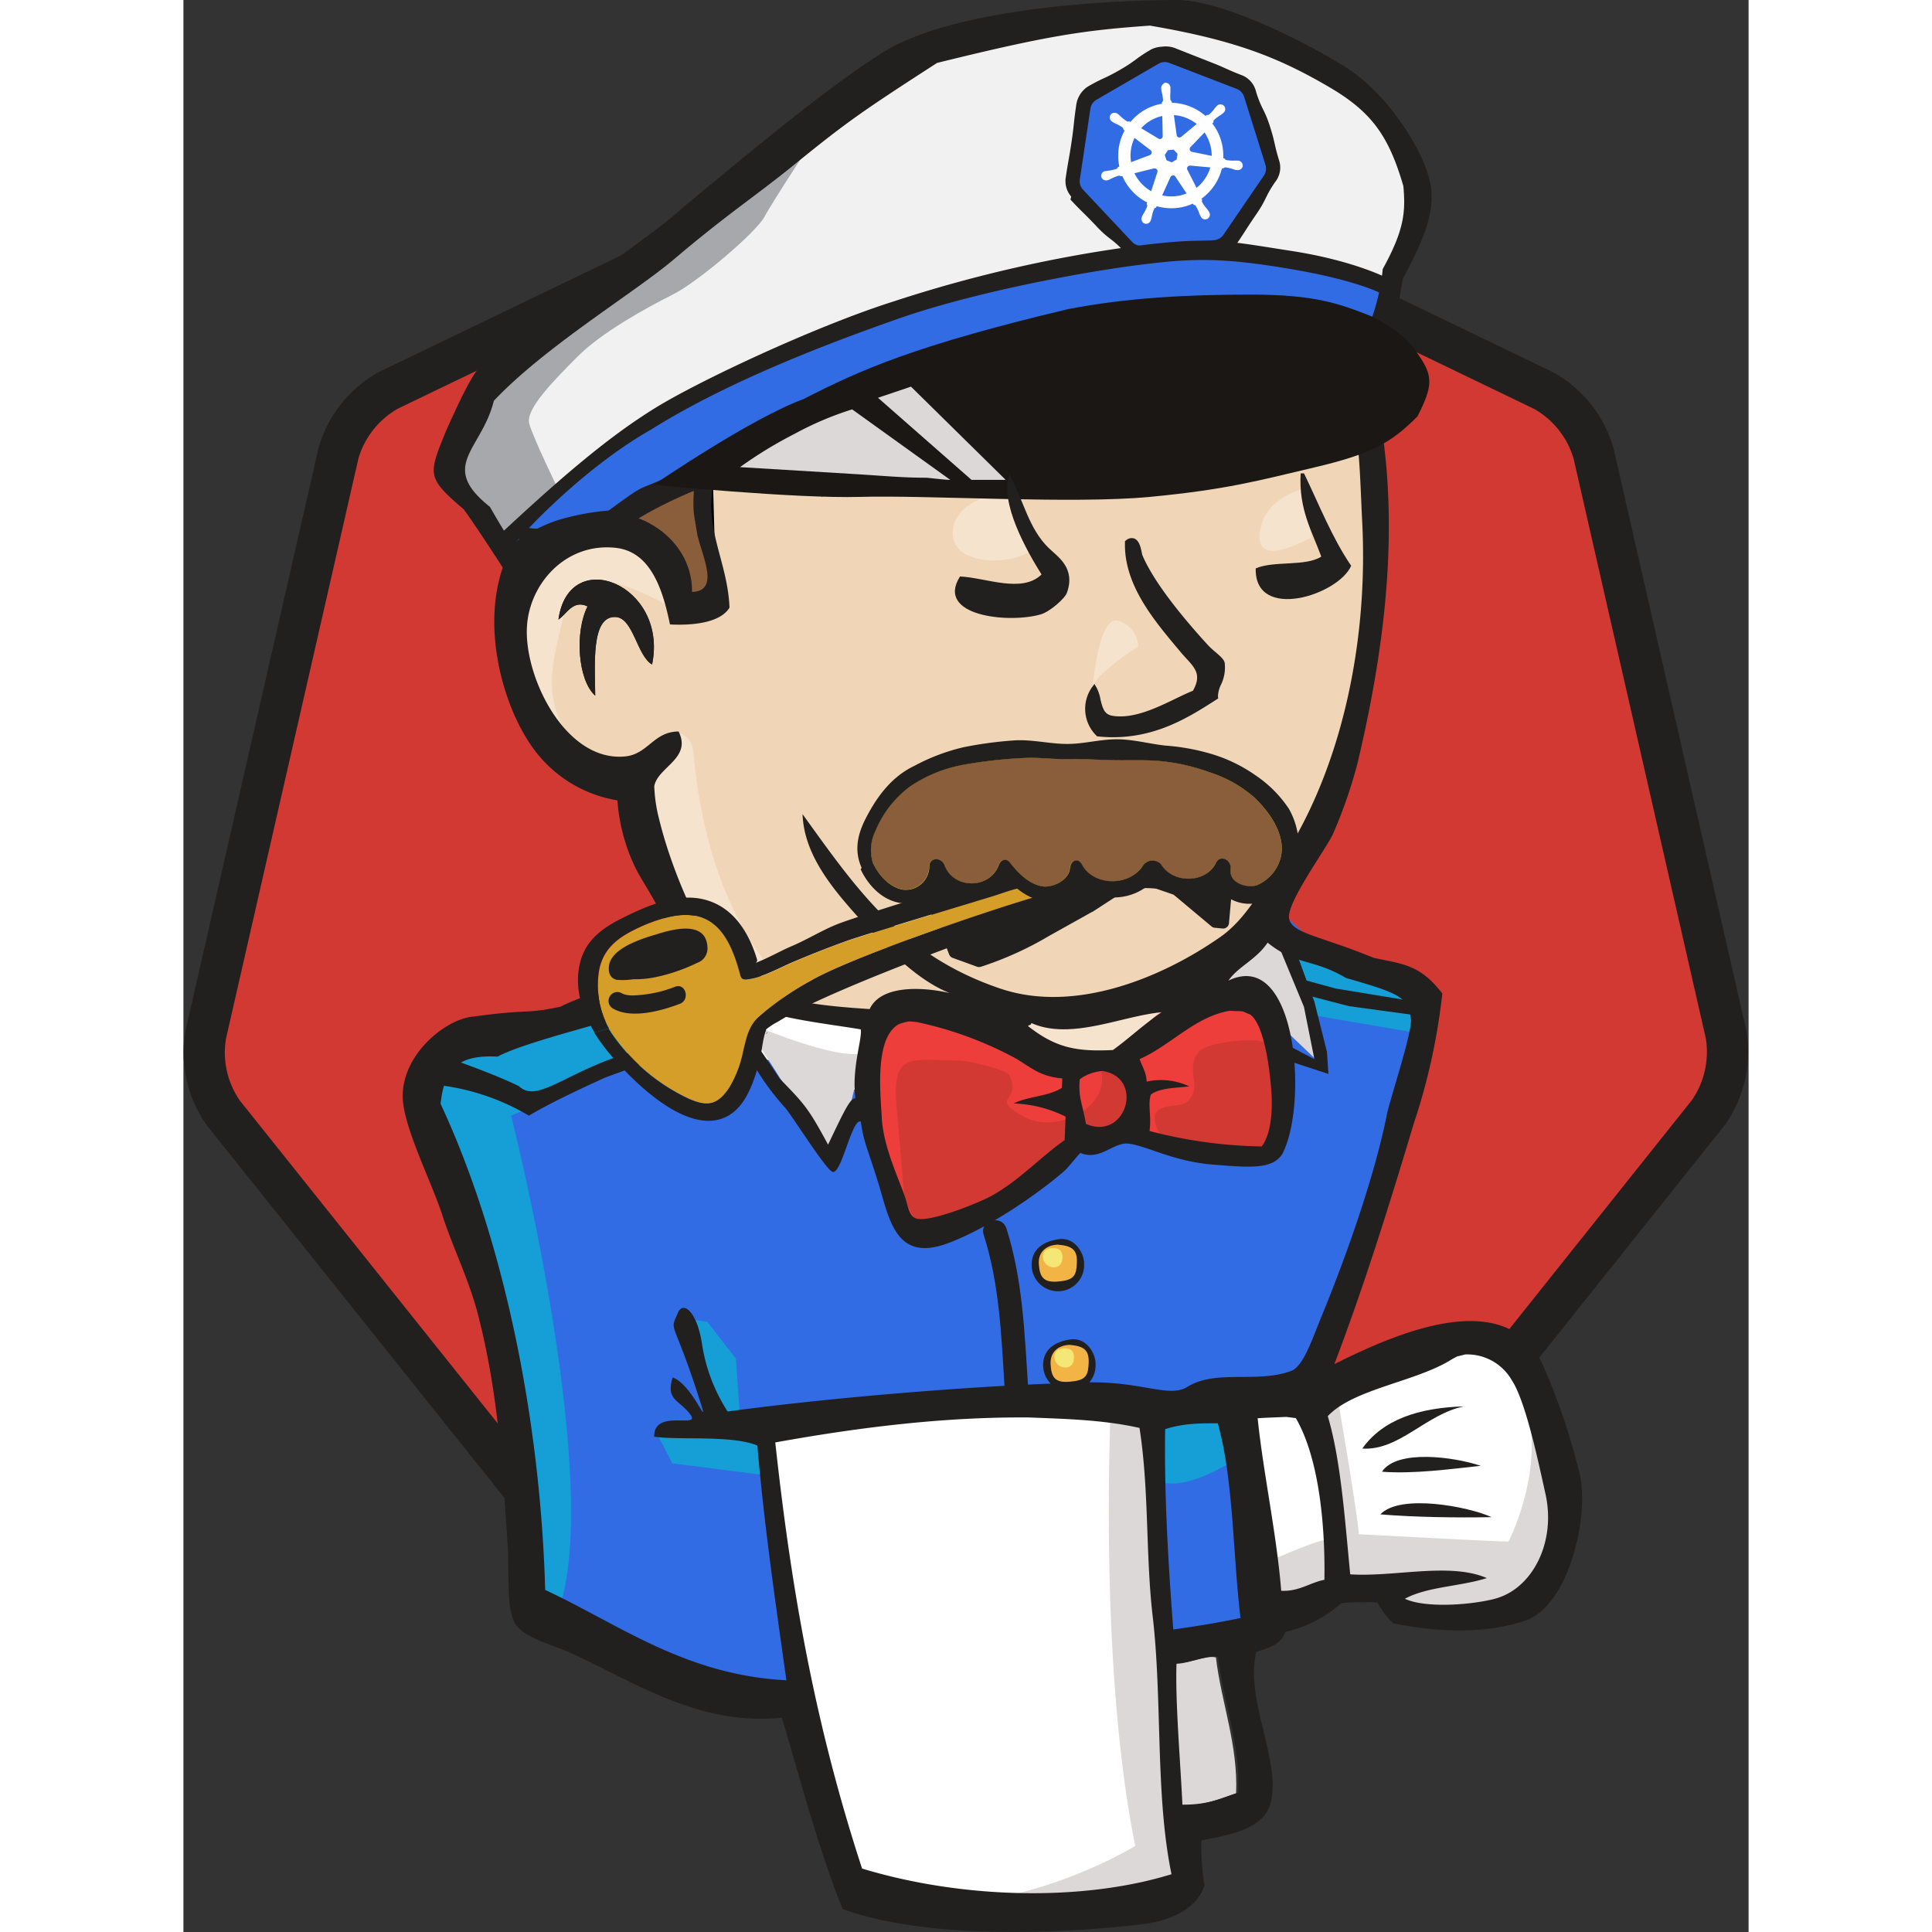 <svg width="230px" height="230px" id="Layer_1" data-name="Layer 1" xmlns="http://www.w3.org/2000/svg" viewBox="0 0 265.64 327.9"><rect x="0" y="0" width="265.64" height="327.9" fill="#333333" stroke="none"/><defs><style>.cls-1,.cls-4{fill-opacity:0;}.cls-1{stroke:#d23933;stroke-width:2.5px;}.cls-12,.cls-2{fill:#d23933;}.cls-2{stroke:#221f1f;stroke-width:7px;}.cls-3{fill:#f0d6b7;}.cls-4{stroke:#000;stroke-width:1.25px;}.cls-10,.cls-5{fill:#326ce5;}.cls-6{fill:#8a5d3b;}.cls-7{fill:#dbd8d7;}.cls-8{fill:#f6e3cd;}.cls-9{fill:#159fd6;}.cls-10{stroke:#326ce5;}.cls-11,.cls-21{fill:#fff;}.cls-13{fill:#ee3e3b;}.cls-14{fill:#221f1f;}.cls-15{fill:#f1f1f2;}.cls-16{fill:#a6a8ab;}.cls-17{fill:#f2b445;}.cls-18{fill:#f5e776;}.cls-19{fill:#1a1715;}.cls-20{fill:#d59e29;}.cls-21{stroke:#fff;stroke-width:0.25px;}.cls-22{fill:#fff100;}</style></defs><title>captain-jenkins3-notext</title><path id="path90" class="cls-1" d="M329.69,418.38l-.06,1.62c-2.21,1.45-5.77,1.43-8.2,2.65a21.06,21.06,0,0,1,8.82,2.23c-.05,1.34-.11,2.69-.16,4-4,2.77-7.74,6.89-12.5,9.49-2.26,1.23-10.16,4.39-12.56,3.83-1.35-.31-1.48-2-2-3.58-1.15-3.4-3.81-8.81-4-13.92-.3-6.46-1-17.28,6-15.95a62.39,62.39,0,0,1,16.49,6C324.12,416.28,325.66,418.07,329.69,418.38Z" transform="translate(-164.82 -209.05)"/><path class="cls-2" d="M304.46,231.38a17.84,17.84,0,0,0-13.65,0l-91.17,43.9A17.88,17.88,0,0,0,191.13,286l-22.52,98.65a17.82,17.82,0,0,0,3,13.31L234.74,477A17.84,17.84,0,0,0,247,483h101.2A17.82,17.82,0,0,0,360.53,477l63.1-79.12a17.87,17.87,0,0,0,3-13.31L404.15,286a17.88,17.88,0,0,0-8.51-10.68Z" transform="translate(-164.82 -209.05)"/><path id="path3565" class="cls-3" d="M354,258.41l5.38,8.61L366,279.11l1.67,30-5,25.83-9.17,22.92-8.75,12.08-6.25,6.67-16.67,2.5-22.49,2.5-14.59.41-14.17-.41-10.83-3.34-9.58-10.41-7.5-21.25L241,342l-10-3.33-5.83-9.58L221,315.36l4.58-12.09,10.84-3.75,8.75,4.17,4.17,9.17,5-.84,1.66-2.08-1.66-9.58L254,288.27l1-6.79,1.5-.51,5-1.67c9.07-3,13.07-4.36,18.29-6.54l1-.41c2.92-1.24,4.7-2.08,10.42-4.81,13.21-6.32,19.44-8.47,26.57-8.47.46,0,1.4,0,2.92.1l5.21.26c3.4.16,6.2.27,8.92.34a109.46,109.46,0,0,0,13.92-.38A32.43,32.43,0,0,0,354,258.41Z" transform="translate(-164.82 -209.05)"/><path id="path3567" class="cls-4" d="M354,258.41l5.38,8.61L366,279.11l1.67,30-5,25.83-9.17,22.92-8.75,12.08-6.25,6.67-16.67,2.5-22.49,2.5-14.59.41-14.17-.41-10.83-3.34-9.58-10.41-7.5-21.25L241,342l-10-3.33-5.83-9.58L221,315.36l4.58-12.09,10.84-3.75,8.75,4.17,4.17,9.17,5-.84,1.66-2.08-1.66-9.58L254,288.27l1-6.79,1.5-.51,5-1.67c9.07-3,13.07-4.36,18.29-6.54l1-.41c2.92-1.24,4.7-2.08,10.42-4.81,13.21-6.32,19.44-8.47,26.57-8.47.46,0,1.4,0,2.92.1l5.21.26c3.4.16,6.2.27,8.92.34a109.46,109.46,0,0,0,13.92-.38A32.43,32.43,0,0,0,354,258.41Z" transform="translate(-164.82 -209.05)"/><path id="path30" class="cls-5" d="M323.87,448.19l-59.58,2.5v10l5,35-2.5,2.92-41.67-14.17-2.91-5L218,432.36,208.46,404l-2.09-6.66,33.34-22.92,10.41-4.17,9.17,11.25,7.92,7.09,9.17,2.91,4.16,1.25,5,21.67,3.75,4.58,9.59-3.33,13.91-9.37,8.22-4.48,7.45,43.85-4.59,2.5" transform="translate(-164.82 -209.05)"/><path id="path3570" class="cls-6" d="M254.36,281l-1.74,15.92,2.5,9.58-1.24,5-5,.84-4.17-9.17L236,299l-10.84,3.75-.64-5.45a15.2,15.2,0,0,0,6.38-.72c5.22-1.6,8.59-4.19,13.8-9.38l.49-.49.48-.47a43.65,43.65,0,0,1,3.74-3.46C251,282.2,252.69,281.58,254.36,281Z" transform="translate(-164.82 -209.05)"/><path id="path3572" class="cls-7" d="M229.07,297.07c.08,1,0,.07.64,2.79l-4.59,2.91-.64-5.45C227.08,297.49,225.55,297.49,229.07,297.07Z" transform="translate(-164.82 -209.05)"/><path id="path38" class="cls-8" d="M243,338.61l5.46-5.29a3.52,3.52,0,0,1,2.88,3.2c.41,2.92,1.66,29.17,19.58,43.34,1.63,1.29-13.34-2.09-13.34-2.09l-13.33-20.83" transform="translate(-164.82 -209.05)"/><path id="path40" class="cls-8" d="M319.08,326.05s1-12.63,4.37-11.66a4.68,4.68,0,0,1,3.4,4.37s-8.26,5.35-7.77,7.29" transform="translate(-164.82 -209.05)"/><path id="path46" class="cls-8" d="M247.21,311.94s-15.84-9.58-17.5-.41-5.42,15.83,2.5,25.41l-5.42-1.66-5-12.92-1.67-12.5,9.59-10,10.83.83,6.25,5,.42,6.25" transform="translate(-164.82 -209.05)"/><path id="path3577" class="cls-8" d="M256.24,280.38c-1,2.57-.37.85-1.52,5.25h0l0-4.72,1.3-.44Z" transform="translate(-164.82 -209.05)"/><path id="path54" class="cls-9" d="M259.29,381.52,220.44,398.4s16.33,64.33,7.6,85.21l-5.83-2.08-.42-24.59L211,410.28l-4.59-12.92.94-9,43.46-13.08,8.52,6.2" transform="translate(-164.82 -209.05)"/><path id="path56" class="cls-9" d="M253.74,433.39l4.85,6.25.7,10.23-3.05.28S252,439.48,252,437.39a10.52,10.52,0,0,0-1.44-4.47" transform="translate(-164.82 -209.05)"/><path id="path58" class="cls-9" d="M263.46,452.78l-18.19-.31,2.52,4.94,15.67,2" transform="translate(-164.82 -209.05)"/><path id="path60" class="cls-5" d="M327.62,448.61l15.42-.42,3.75,38.34L331,488.61l-3.34-40" transform="translate(-164.82 -209.05)"/><path id="path62" class="cls-10" d="M355.12,447.36s9.59-24.17,9.59-25.42,11.56-40.54,11.56-40.54l-22-14L350.54,364l-10,10-4.71,21.25L321,401.84l5.82,46.09" transform="translate(-164.82 -209.05)"/><path id="path64" class="cls-9" d="M342.21,445.69l-14.59,2.92,2.09,11.67c5.41,2.5,14.58-4.17,14.58-4.17" transform="translate(-164.82 -209.05)"/><path id="path66" class="cls-9" d="M356.89,381.4l19.38,3.33-2-7.66L350.78,368l4,13.41" transform="translate(-164.82 -209.05)"/><path id="path68" class="cls-11" d="M277.92,530.7l-8.63-35L265,469.86l-.71-19.17,39-2.08h24.29l-2.2,43.75,3.75,33.75-.42,6.25-31.67,2.5-19.16-4.16" transform="translate(-164.82 -209.05)"/><path id="path70" class="cls-7" d="M322.21,448.19s-2.09,43.34,4.16,74.17a79.55,79.55,0,0,1-30.83,10l35-1.25,4.17-2.5-5-68.33-1.25-14.59" transform="translate(-164.82 -209.05)"/><path id="path72" class="cls-11" d="M347.5,483.2l16.25-4.59L394.58,477l4.59-14.17-8.34-24.58L381.25,437l-13.33,4.16-12.8,6.25-6.79-1.25L343,448.19" transform="translate(-164.82 -209.05)"/><path id="path74" class="cls-7" d="M347.21,474.86s10.83-5,12.5-4.58l-4.59-22.92,5.42-2.08s3.75,21.66,3.75,24.16c0,0,23.33,1.25,25.42,1.25,0,0,5-9.58,3.75-19.58L398,464.44l.42,7.5-6.67,10-7.5,1.67-12.5-.42-4.17-5.41L353,479.86l-4.58,1.67" transform="translate(-164.82 -209.05)"/><path id="path80" class="cls-11" d="M281.67,382.36l-11.55-1.25-10.83-3.34v3.75l4.15,7.21,17.81,6.13" transform="translate(-164.82 -209.05)"/><path id="path82" class="cls-7" d="M263,383.61S276,389,280.13,387.78l-4.69,19.62-7-11.67-6.65-10.45,1.25-1.67" transform="translate(-164.82 -209.05)"/><path id="path84" class="cls-12" d="M347.46,403.78a79.67,79.67,0,0,1-19-2.62c.38-2.3-.34-4.55.24-6.2,1.55-1.12,4.17-1.1,6.52-1.37a11.42,11.42,0,0,0-7.25-.82c-.05-1.59-.77-2.57-1.2-3.82,4-1.42,13.36-10.72,18.64-7.64,2.51,1.47,3.58,9.83,3.78,13.9.16,3.38-.31,6.78-1.68,8.57" transform="translate(-164.82 -209.05)"/><path id="path86" class="cls-1" d="M348,404.28a79.67,79.67,0,0,1-19-2.62c.38-2.3-.34-4.55.24-6.2,1.55-1.12,4.17-1.1,6.52-1.37a11.42,11.42,0,0,0-7.25-.82c-.05-1.59-.77-2.57-1.2-3.82,4-1.42,13.36-10.72,18.64-7.64,2.51,1.47,3.58,9.83,3.78,13.9C349.8,399.09,349.33,402.49,348,404.28Z" transform="translate(-164.82 -209.05)"/><path id="path88" class="cls-12" d="M313.65,392.22c0,.54,0,1.08-.07,1.62-2.2,1.45-5.77,1.43-8.19,2.65a21.14,21.14,0,0,1,8.82,2.23c-.06,1.34-.11,2.69-.16,4-4.05,2.77-7.74,6.89-12.51,9.49-2.25,1.23-10.16,4.39-12.55,3.83-1.36-.31-1.48-2-2-3.58-1.16-3.4-3.82-8.8-4.05-13.92-.29-6.45-.94-17.28,6-15.95a61.8,61.8,0,0,1,16.49,6c2.66,1.45,4.2,3.24,8.23,3.55" transform="translate(-164.82 -209.05)"/><path id="path92" class="cls-12" d="M317.67,399.93c-.62-3.52-1.34-4.52-1.06-7.59,9.38-6.26,11.14,10.74,1.06,7.59" transform="translate(-164.82 -209.05)"/><path id="path94" class="cls-1" d="M318.17,400.43c-.62-3.52-1.34-4.52-1.06-7.59C326.49,386.58,328.25,403.58,318.17,400.43Z" transform="translate(-164.82 -209.05)"/><path id="path96" class="cls-13" d="M331.25,402.78s-2.92-4.17-.83-5.42,4.16,0,5.41-2.08,0-3.33.42-5.83,2.5-2.92,4.58-3.34,7.92-1.25,8.75.84l-2.5-7.5-5-1.67L326.25,387l-.83,4.58v9.17" transform="translate(-164.82 -209.05)"/><path id="path98" class="cls-13" d="M287.5,416.53q-.75-9.75-1.62-19.49c-.88-9.7,2.33-8,10.74-8,1.28,0,7.91,1.53,8.38,2.5,2.27,4.64-3.8,3.61,2.62,7.11,5.41,2.95,15-1.79,12.8-8.36-1.23-1.46-6.39-.46-8.24-1.41l-9.76-5.07c-4.14-2.15-13.71-5.28-18.13-2.28-11.19,7.61.71,26.62,4.7,34.56" transform="translate(-164.82 -209.05)"/><path id="path108" class="cls-14" d="M244.36,321.83c-2.56-1.46-3.17-7.88-6.16-8.06-4.29-.26-3.51,8.33-3.49,13.35-3-2.67-3.47-10.92-1.3-15.15-2.47-1.21-3.57,1.34-4.94,2.23,1.76-12.78,18.7-5.93,15.89,7.63" transform="translate(-164.82 -209.05)"/><path id="path118" class="cls-14" d="M382.17,447.74c-6.45,1.29-11,7.56-17.27,7.16,3.46-4.88,9.51-6.93,17.27-7.16" transform="translate(-164.82 -209.05)"/><path id="path120" class="cls-14" d="M385,457.83c-5.25.56-11.43,1.41-16.76,1,2.53-3.85,12.25-2.52,16.76-1" transform="translate(-164.82 -209.05)"/><path id="path122" class="cls-14" d="M386.83,466.54c-5.9.12-13.25,0-18.86-.47,3.32-3.56,15-1.32,18.86.47" transform="translate(-164.82 -209.05)"/><path id="path124" class="cls-7" d="M340.06,490.35c.85,7.42,3.79,14.93,3.42,23.06-3.27,1.1-5.14,2.06-9.52,2.06-.31-6.91-1.23-17.46-1-24.05,2.16.15,5.33-1.53,7.06-1.07" transform="translate(-164.82 -209.05)"/><path id="path126" class="cls-8" d="M330.53,381c-3,1.93-4.73,5.66-7.58,7.72-6.31.32-16.87-2.37-21.51-6,.07-.29,5.87-1,5.88-1.33,6.77,3,21-3.06,27.82-3.67" transform="translate(-164.82 -209.05)"/><path id="path3614" d="M279.78,272.07l0,.88-.17,7-.4,3c-1.2,2.44-4.08,7.56-6,10.47l-.5-1.73c1.67-2.85,2.74-5.59,5.32-10.27q0-4.29,0-8.6l1.26-.52Z" transform="translate(-164.82 -209.05)"/><path id="path3616" class="cls-7" d="M354.77,377.4l2.12,11.33-9.78-9.33-8.06-4.08,4.2-4.25,7.27-6Z" transform="translate(-164.82 -209.05)"/><path id="path3619" class="cls-7" d="M229.16,297.56l.55,2.3-4.59,2.91-.47-4c2.1-.07,1.13.11,2.92-.44A8.51,8.51,0,0,0,229.16,297.56Z" transform="translate(-164.82 -209.05)"/><path id="path3622" class="cls-14" d="M244.36,321.83c-2.56-1.46-3.17-7.88-6.16-8.06-4.29-.26-3.51,8.33-3.49,13.35-3-2.67-3.47-10.92-1.3-15.15-2.47-1.21-3.57,1.34-4.94,2.23,1.76-12.78,18.7-5.93,15.89,7.63" transform="translate(-164.82 -209.05)"/><path id="path3632" class="cls-14" d="M256.6,381.4s-6.5,3-15.23,6.07c-11.4,3.2-16.4,9-19.6,5.93-4-2-11.67-4.67-11.67-4.67l-3.33,4.34a39.08,39.08,0,0,1,16.69,5.33c4.51-2.73,13.11-6.53,13.11-6.53l15.87-5.8,6.85-2.67Z" transform="translate(-164.82 -209.05)"/><path id="path3634" class="cls-14" d="M360.36,376.82l12.91,2.12,1,2.46-11.62-1.58-7.88-2.05.13-2.45Z" transform="translate(-164.82 -209.05)"/><path id="path3636" class="cls-14" d="M353.6,370.44l3.17,8.63,2.13,8.5.25,3.75-6.88-2.25-.25-2.75,4.75,2.5L355,379.94l-4.5-10.87Z" transform="translate(-164.82 -209.05)"/><path id="path3650" class="cls-15" d="M259.29,272.32l-23.77,13.37-17,13.38-4.25-3.2-3.5-9.49,6.75-13.56L271,230.57l18.77-12.5,43.25-7.5,27.25,10.25,14.5,17.75-5.5,19-18.49-5.25-24.2.5-34.06,6.25Z" transform="translate(-164.82 -209.05)"/><path id="path3652" class="cls-10" d="M217.77,299.07l3.75,6.5,24.25-13.25L281,273.57l24.75-7.75,26.23-4.3,28.52,1.55,8.75,1.37v-7.12l-26-5.5-38,4.25-32.51,10.5-31.49,15.5-20,15Z" transform="translate(-164.82 -209.05)"/><path id="path3654" class="cls-16" d="M259.29,239.53l-28.43,24.31-13.09,7.75-7,14.79,2.8,7.49,5.94,6.87,9-8.47s-4.33-8.87-5-11.33,4.31-7.47,8.31-11.47,11.6-8.2,16-10.4,14.29-10.7,15.6-13.2,9.39-14.8,9.39-14.8Z" transform="translate(-164.82 -209.05)"/><path id="path3661" class="cls-14" d="M333.83,209.05c8.28.35,22,7.49,28.12,11.33,7.49,4.71,13.08,14.08,14.32,19s-.54,9.67-4.5,17c-1.33,7.75-2,11.33-2,11.33L251.25,292.44s-8,3.23-12.55,6.93c-6.08-.05-12.18,4.45-12.18,4.45l-6.42,3.25s-4.66-7.34-7.66-11.53c-6.34-5.47-6.13-5.8-3-13.47,6-13.34,5.87-11.26,14-17.92s22.37-16.21,26-19.75c11.33-9.39,25.66-21.33,34.46-26.67C295.53,210.68,320.44,209.05,333.83,209.05Zm-5,4.35c-11.06.78-17.27,1.67-36.1,6.33-12.86,8.3-15.36,10.06-24.33,17.34-6.83,5.53-11.16,8.22-20.34,16-6.64,5.63-21.86,14.79-30.55,24-2.07,8.37-9.49,11-.67,18,4,7,4,6.25,4,6.25a25.25,25.25,0,0,1,7.56-4,41.38,41.38,0,0,1,8.59-1.62c7.71-5.63,3.67-2.52,12.52-6.91s116.33-24,116.33-24a35.49,35.49,0,0,0,2.53-10.08c3.67-6.66,3.89-9.71,3.5-14.08-2.5-8.58-5.41-12.64-12.79-16.92C350.52,218.73,343.14,215.84,328.87,213.4Z" transform="translate(-164.82 -209.05)"/><path id="path3700" class="cls-14" d="M315.31,436.39c2.88-.44,4.4,2.58,4.32,4.21a4.43,4.43,0,0,1-4.32,4.62,4.48,4.48,0,0,1-4.58-4.48C310.73,438.29,312.42,436.82,315.31,436.39Z" transform="translate(-164.82 -209.05)"/><path id="path3702" class="cls-17" d="M312,440.6c-.13-2.08,1.31-3.25,3.24-3.3,2.39.21,3.29.86,3.22,3s-.41,3-3,3.23C312.62,443.87,312.12,442.67,312,440.6Z" transform="translate(-164.82 -209.05)"/><path id="path3704" class="cls-18" d="M314.51,441.14a1.84,1.84,0,0,1-1.87-1.81c0-1,.73-1.44,1.76-1.44s1.56.49,1.56,1.49S315.54,441.14,314.51,441.14Z" transform="translate(-164.82 -209.05)"/><path class="cls-14" d="M401.79,459.15a114.6,114.6,0,0,0-6.3-18.58c-6.34-13.55-25.22-5.05-35.33,0,4.9-12.9,9.12-26.28,13.45-40.75a106.18,106.18,0,0,0,4.87-22.15c-3.83-5-6.83-5-11.67-6.06-9-3.73-13.81-4.09-14.33-6.65s6-11.43,7.38-14.23a80.22,80.22,0,0,0,4.25-12.24c5.94-25.08,8.37-51.05-.73-75.75a4.5,4.5,0,0,1-2,.83l.16,0-.9.29c-1.95.49-1.23.44-2.13.49a3,3,0,0,1-.54,1.16l-.28.37a46.28,46.28,0,0,1,3.79,8.06c3,6,2.95,14.76,3.4,23.6,1.11,21.43-3.92,43.55-14.69,59-2.88,4.14-5.3,8.66-9.35,11.51-9.76,6.85-24.59,13.07-37.3,8.81-16.78-5.64-24.41-16.82-33.64-29.63.25,7,5.2,12.81,10.08,18.19,4.26,4.69,9.39,10,14.91,12.18-4.61-1.08-11.68-1.42-13.6,2.71-10.74-.71-20.73-1.81-25.81-9.09-4-5.74-8.07-15.5-9.9-23.05a26,26,0,0,1-.85-5.69c.6-3.27,6.42-4.71,4.13-9.28-4.23,0-5.18,3.85-9.06,4.23-10.05,1-17.14-13.32-16.68-21.95.38-7.35,6.59-14.38,15.08-13.45,6,.66,8,7.21,9.2,13,3.46.18,8.46-.15,10.1-2.85-.24-6.59-3.3-11.87-3.09-17.92a47.17,47.17,0,0,1,1-7.4,6.38,6.38,0,0,1-1.23.32,4,4,0,0,1-2.24-.23c-.12.94-.33,1.88-.37,2.83-.3,6.52-.32,5.18.48,10.05.86,3.74,3.84,9.55-.91,9.68.12-10.65-13.09-17.4-23-11.14l0-.32-.5.23a8,8,0,0,1-1.26.39c-1.38.17-3.44.3-4.52-.9a6.63,6.63,0,0,1,0,2.51c-.25,1.26-2,2.87-2.3,3.69-4.36,10.39-.86,24.06,4.18,31.45a22.06,22.06,0,0,0,14.74,9.47,31.25,31.25,0,0,0,3.06,11.45c1.16,2.55,7.91,12,6.31,15.21-.8,1.65-16.62,6.94-19,8.35-6.36,1.34-5,.34-14.7,1.67-5,.33-13.16,7.13-12,15,.78,5.31,4.86,13.33,6.59,18.65,1.87,5.74,4.55,11,6.09,17,3.42,13.28,4.13,25.79,5,38.77.32,5.07-.22,10.45,1.1,13.26s6.4,3.82,10,5.51c10.51,4.86,21.66,12.29,35.45,10.81,3.29,11.05,6.4,22.82,10.34,32.5,14.14,5.08,36.46,4.29,51.16,2.52,4.46-.54,9.18-2.74,10.23-6.62a39.31,39.31,0,0,1-.51-7.57c4.59-.95,10.85-1.74,11.86-6.82,1.42-7.14-4.51-17.36-2.53-25.18,2.66-.87,5.5-1.54,5.08-5.74,4.48-2.33,9.8-2.86,15.48-2.64a12,12,0,0,0,2.7,3.55c7.95,1.6,15.66,1.73,22.26-.42C399.93,481.71,403.5,466.42,401.79,459.15Zm-56.06-78c2.52,1.46,3.59,9.83,3.78,13.9.16,3.37-.3,6.78-1.68,8.57A79.14,79.14,0,0,1,328.78,401c.38-2.29-.33-4.54.24-6.19,1.56-1.13,4.17-1.11,6.53-1.37a11.36,11.36,0,0,0-7.25-.82c-.06-1.59-.77-2.58-1.2-3.82,5.3-2.33,9.39-7.2,15.29-8.2h0C345.07,380.77,344,380.45,345.73,381.19Zm-37,1.53c6.76,3,15.36-1.23,22.19-1.84-3,1.94-5.49,4.36-8.34,6.42-6.32.32-9.77-.43-14.41-4.06C308.24,383,308.71,383.08,308.72,382.72ZM318,399.8c-.62-3.51-1.33-4.52-1.05-7.59a7.64,7.64,0,0,1,3.82-1.39h0C328,391.86,324.84,402.76,318,399.8Zm-31.89-16.87a8.29,8.29,0,0,1,1.94-.53l1.22.11a62.39,62.39,0,0,1,16.49,6c2.66,1.45,4.19,3.25,8.22,3.56l-.06,1.61c-2.21,1.45-5.77,1.43-8.19,2.65a21.36,21.36,0,0,1,8.81,2.23c-.05,1.35-.1,2.7-.16,4-4,2.77-7.74,6.9-12.5,9.5-2.26,1.22-10.16,4.39-12.56,3.83-1.35-.32-1.47-2-2-3.59-1.15-3.39-3.81-8.8-4-13.91C283.14,394.75,282.1,385.27,286.15,382.93Zm-25.63-3.61h0c3.53,2.45,14.11,3.53,19.3,4.44.27,1.66-1.55,6.43-.92,11.68-.91-.05-2.11,2.63-4.63,7.88-3.37-6.25-4-6.88-8.25-11.25C261.77,385.44,258,381.87,260.52,379.32ZM280,526.18c-7.67-23.49-11.85-45.79-14.73-72.32,14.2-2.56,28.58-4.35,43-4.24,6.3.25,12.64.39,18.82,1.78,1.67,10.85,1,21.55,2.26,32.19,1.62,14.15.41,30.29,3.17,43.55C317.49,531.8,297,531.35,280,526.18Zm63.88-12.9c-3.26,1.1-5.14,2.07-9.51,2.06-.31-6.9-1.24-17.46-1-24,2.18-.06,4.18-1,6.34-1.16l.71.08C341.28,497.64,344.22,505.16,343.85,513.28Zm-11.06-27.67c-.87-11.41-1.54-22.65-1.38-34,3.1-1,5.83-1,8.94-1h0c2.69,9.71,2.53,22.07,3.85,33.05C340.13,484.51,337.16,485,332.79,485.61Zm2.4-41.17c-3.4,2-8.09-1.27-18.58-.72-18,.49-42.87,2.63-59.46,4.89A29.32,29.32,0,0,1,252.81,437c-.83-5.32-3.17-7.21-4.05-5.17-1.55,3.61-.85.35,4.05,16,1,3.34-1.79-3.86-4.95-5-1.24,3.9,1.15,3.77,3,6.3s-6.18-1.12-6.15,3.75c4,.64,13.21-.31,17.52,1.51,1.13,13.23,2.95,25.78,4.93,39.84-17.17-.89-28.29-9.43-40.94-15.34-.79-28-6.71-58.81-17.76-82.51.67-6,3-8.34,9.67-8,5.68-3,22.86-6.64,33-10.63h0c1.05-.41,5.94,6.08,7.07,6.89,3.44,4.4,3.69,6.78,8.94,12.65,1.62,2.13,6.63,10.07,7.8,10.63,1.54.73,3.34-9.22,4.85-8.5.45,3.31,1,4.16,2.81,9.9,2,6.34,2.89,14.14,12,10.72s19.16-11.54,20.19-12.71,1.48-1.76,2.25-2.61c3.37,1.41,5.57-1.85,8.16-1.57h0c3,.32,7.59,3,14.17,3.54s10.17.83,11.92-1.72c4.53-8.55,2.45-35.09-9.11-29.49,1.62-2.37,4.68-3.52,6.65-6.44h0c4.88,3.93,7.65,2.65,13.32,6,9.5,2.71,10.49,3.33,11,7,.28,2.06-3.6,13.76-4.06,16.07-2,10.12-6.65,23.49-11,34.09-1.6,3.86-3.12,8.68-5.22,9.51C347.08,443.89,340.09,441.39,335.19,444.44Zm23.28,32.73c-2.57.49-4.23,2-7.36,1.87-.79-9.75-3.05-20-4-29.29,2.66-.14,1-.06,4.87-.22l1.61.2C357.72,456.82,358.61,468.61,358.47,477.17Zm28.74,3.27c-4.74,1.15-12,1.45-15.11-.05,3.8-2.07,9.5-2.08,13.9-3.51-6.3-2.71-15.61-.15-23.18-.63-.91-9.34-1.6-19.47-3.81-26.85,4.41-4.69,15.08-5.82,21.14-9.7,1.15-.62.45-.31,2.17-.77h0a8.71,8.71,0,0,1,7.94,4.4c2.33,3.52,4.5,13.87,5.72,19.37C397.8,470.89,393.71,478.86,387.21,480.44Z" transform="translate(-164.82 -209.05)"/><path class="cls-14" d="M300.64,418.61c2.66,8.32,3,17,3.53,25.65.17,2.56,4.17,2.58,4,0-.59-9-.91-18.06-3.67-26.72-.78-2.44-4.64-1.4-3.86,1.07Z" transform="translate(-164.82 -209.05)"/><path id="path3700-2" data-name="path3700" class="cls-14" d="M313.36,419.37c2.88-.43,4.4,2.59,4.32,4.22a4.42,4.42,0,0,1-4.32,4.61,4.47,4.47,0,0,1-4.58-4.47C308.78,421.28,310.47,419.8,313.36,419.37Z" transform="translate(-164.82 -209.05)"/><path id="path3702-2" data-name="path3702" class="cls-17" d="M310,423.58c-.14-2.07,1.31-3.24,3.24-3.29,2.39.21,3.29.85,3.22,3s-.41,3-3,3.24C310.66,426.85,310.16,425.66,310,423.58Z" transform="translate(-164.82 -209.05)"/><path id="path3704-2" data-name="path3704" class="cls-18" d="M312.56,424.13a1.84,1.84,0,0,1-1.87-1.81c0-1,.73-1.44,1.76-1.44s1.56.49,1.56,1.49S313.59,424.13,312.56,424.13Z" transform="translate(-164.82 -209.05)"/><path id="path42" class="cls-8" d="M355,292s-6.87,1.45-7.5,7.5,7.5,1.25,8.75.83" transform="translate(-164.82 -209.05)"/><path id="path44" class="cls-8" d="M304.55,292.42s-9.17,1.25-9.17,7.08,10.42,5.42,13.34,2.92" transform="translate(-164.82 -209.05)"/><path id="path102" class="cls-14" d="M354.47,289.39l.54,0c2.57,5.33,4.79,11,8,15.68-2.17,5-16.42,9.52-16.2.45,3.08-1.35,8.4-.27,11.13-2-1.58-4.34-3.86-8-3.5-14.17" transform="translate(-164.82 -209.05)"/><path id="path3663" class="cls-19" d="M244.67,291.32s23.85,2.38,35.13,2.06,36,1.25,49.07,0,18.3-2.74,27.9-5,13-4.13,17.5-8.67c2.67-5.25,2.67-6.91,0-10.66-1.75-3.25-7.15-6.05-7.9-6.35-5.4-2.12-9.48-3.65-20.35-3.65s-21,.53-31,2.45c-26,6.18-35.26,10.3-45,15.3C261.08,280.07,244.67,291.32,244.67,291.32Z" transform="translate(-164.82 -209.05)"/><path id="path3667" class="cls-7" d="M278.32,278.53a54.05,54.05,0,0,0-9.75,4.14,71.34,71.34,0,0,0-9.28,5.66l19,1.15c5.39.32,8.37.65,12.71.65,4.4.49,3.94.34,3.94.34Z" transform="translate(-164.82 -209.05)"/><path id="path3669" class="cls-7" d="M282.7,276.56l15.87,13.93h5.8L288.3,274.67Z" transform="translate(-164.82 -209.05)"/><path id="path104" class="cls-14" d="M305,289.53c2.43,4.47,3.22,9.16,6.68,12.53,1.56,1.52,4.59,3.37,3.09,7.59-.35,1-2.92,3.22-4.4,3.66-5.41,1.6-18,.33-13.75-6.42,4.48.21,10.49,2.91,13.84-.34-2.57-4.11-7.15-12.23-5.46-17" transform="translate(-164.82 -209.05)"/><path class="cls-14" d="M341.54,321.51c-.14-.57-.77-1.11-1.56-1.79a15.38,15.38,0,0,1-1.24-1.14c-3.95-4.32-9.11-10.47-11.16-15.29a2.93,2.93,0,0,1-.11-.48c-.18-.86-.43-2-1.26-2.36a1.42,1.42,0,0,0-1.39.29l-.2.15v.24c-.19,7,4.71,12.91,8.64,17.63l.71.84c.33.41.67.78,1,1.14,1.61,1.74,2.68,2.91,1.18,5.55-.87.34-1.86.82-2.9,1.32-3.24,1.57-7.28,3.52-10.78,2.92-1.32-.23-1.62-1.18-2-2.74a7,7,0,0,0-.65-2l-.38-.65-.45.6a6.37,6.37,0,0,0,.82,8.2l.12.1.16,0a24.13,24.13,0,0,0,2.51.13c7.6,0,13.08-3.53,17.58-6.41l.27-.18-.05-.32a5,5,0,0,1,.48-1.93A6.68,6.68,0,0,0,341.54,321.51Z" transform="translate(-164.82 -209.05)"/><path id="path4067" class="cls-14" d="M311.76,367.88l7.26-4.05.05,0,5.42-3.52a.81.81,0,0,1,.33-.14,15.21,15.21,0,0,1,4.94-.31,1.09,1.09,0,0,1,.26.05l2.67.92a1.17,1.17,0,0,1,.31.17l6.32,5.29a1,1,0,0,0,.53.22l1.35.13a1,1,0,0,0,1.07-.88l.4-4.49a.94.94,0,0,1,.13-.4l3.45-6a1,1,0,0,0-.74-1.45l-5.18-.52h-.2l-8.06.83H332l-9.15-.09h-.07a215.26,215.26,0,0,1-24.2.67,85.9,85.9,0,0,0-9.44.73,1,1,0,0,0-.54.24l-.7.63a1,1,0,0,0-.11,1.32l1.55,2a1.49,1.49,0,0,1,.14.24,54,54,0,0,0,3.47,6.84l.06.13,1.77,4.6a1,1,0,0,0,.57.57l4.19,1.52a1,1,0,0,0,.63,0A57.2,57.2,0,0,0,311.76,367.88Z" transform="translate(-164.82 -209.05)"/><g id="_Group_" data-name="&lt;Group&gt;"><path class="cls-14" d="M315.59,358.41c1,1.83.69,2.77-.68,4.15-.07.06-39.09,13.44-49.16,19.88a11.61,11.61,0,0,0-2.05,1.33s0,.13,0,.15c-.63,1.6-.68,3.74-1.15,5.42-.92,3.29-2.24,7.54-5.52,9.21-6.74,3.45-16.22-6.26-20-10.81a33.6,33.6,0,0,1-2.48-3.43l2.43-.68c.18.3.36.59.56.88a32.45,32.45,0,0,0,13.11,11.05c3,1.28,4.73,1.08,6.71-1.89a18.9,18.9,0,0,0,2.36-6.13c.56-2.27.89-4.24,2.57-5.84a50,50,0,0,1,8.95-6.21c7.78-4.55,38.6-14.8,41.43-15.05.55,0,.59.21,0-.9-.85-.93-2.67-.6-4.66-.17l-1.77.47c-1.48.4-2.92.93-4.38,1.37-2.91.89-21.62,6.5-24.49,7.54q-4.74,1.71-9.37,3.69c-1.58.68-3.45,1.68-5.24,2.29l-.83-2.26c2.06-.77,4.38-2.11,6.22-2.88,2.81-1.2,5.42-2.89,8.29-3.93,5.39-1.94,26.85-8.57,32.48-9.71C311.58,355.43,314.16,355.72,315.59,358.41Z" transform="translate(-164.82 -209.05)"/><path class="cls-20" d="M312.75,359.54c.58,1.11.54.89,0,.9-2.83.25-33.65,10.5-41.43,15.05a50,50,0,0,0-8.95,6.21c-1.68,1.6-2,3.57-2.57,5.84a18.9,18.9,0,0,1-2.36,6.13c-2,3-3.74,3.17-6.71,1.89a32.45,32.45,0,0,1-13.11-11.05c-.2-.29-.38-.58-.56-.88a15.21,15.21,0,0,1-1.83-8.66c.33-4.3,2.79-6.49,6.29-8.18a26.74,26.74,0,0,1,5.78-2.12c7.76-1.74,10.41,3.67,12.07,10,.23.85.95.68,1.73.55a9.9,9.9,0,0,0,1.75-.47c1.79-.61,3.66-1.61,5.24-2.29q4.62-2,9.37-3.69c2.87-1,21.58-6.65,24.49-7.54,1.46-.44,2.9-1,4.38-1.37l1.77-.47C310.08,358.94,311.9,358.61,312.75,359.54Z" transform="translate(-164.82 -209.05)"/><path class="cls-14" d="M263.87,384.3l.14-.07C263.83,384.47,263.49,384.71,263.87,384.3Z" transform="translate(-164.82 -209.05)"/><path class="cls-14" d="M262,372.47l.83,2.26a9.9,9.9,0,0,1-1.75.47c-.78.13-1.5.3-1.73-.55-1.66-6.31-4.31-11.72-12.07-10a26.74,26.74,0,0,0-5.78,2.12c-3.5,1.69-6,3.88-6.29,8.18a15.21,15.21,0,0,0,1.83,8.66l-2.43.68c-2-3.25-3.27-6.91-2.68-10.8.74-4.83,4-7,8.15-9,3.88-1.89,8.74-3.88,13.11-2.78,5,1.24,7.66,5.7,9,10.24C262.25,372.24,261.89,372.51,262,372.47Z" transform="translate(-164.82 -209.05)"/></g><path class="cls-14" d="M237.67,380.19c3.14,1.87,8.29.41,11.4-.77,1.79-.68,1-3.58-.8-2.9a21.08,21.08,0,0,1-5.43,1.35c-1.09.1-2.66.32-3.66-.27a1.5,1.5,0,0,0-1.51,2.59Z" transform="translate(-164.82 -209.05)"/><path class="cls-14" d="M245.39,368.75c1.49-.43,3.13-1.23,4.67-1a4.75,4.75,0,0,1,2,.62,2.8,2.8,0,0,1,.62,2.08c-.11.94-1.52,1.17-2.39,1.54-3.26,1.38-6.63,2.58-10.14,2.11-.48-.07-1.4.49-1.77.18s-.24-1.44,0-1.86C241.54,370,242.7,369.52,245.39,368.75Z" transform="translate(-164.82 -209.05)"/><path class="cls-14" d="M245.68,369.84c1.35-.43,3.33-1.43,4.75-.91,2,.75.47,1.38-.47,1.95a17.43,17.43,0,0,1-8.27,2.16,10.56,10.56,0,0,0-2.46,0c0-.07,1.36-.9,1.59-1.05a17.6,17.6,0,0,1,4.86-2.19,1.13,1.13,0,0,0-.59-2.17c-2.52.74-7.73,2.36-8.05,5.4-.12,1.08.18,2,1.27,2.31a12,12,0,0,0,2.86-.09,17.61,17.61,0,0,0,3.9-.38,30.51,30.51,0,0,0,6.94-2.4,2.59,2.59,0,0,0,1.74-2.75c-.29-4.52-6-2.94-8.66-2.09C243.71,368.11,244.3,370.28,245.68,369.84Z" transform="translate(-164.82 -209.05)"/><path class="cls-14" d="M350.84,236.48c-.93-3-.68-3.06-1.62-6s-1.41-2.84-2.34-5.82a4,4,0,0,0-2.24-2.77c-2.94-1.13-2.87-1.29-5.81-2.42L333,217.17a4.64,4.64,0,0,0-2.16-.19h0a4.67,4.67,0,0,0-1.7.42c-2.73,1.57-2.55,1.87-5.27,3.45s-2.86,1.34-5.58,2.91a4.46,4.46,0,0,0-1.95,3.2c-.46,3.09-.33,3.11-.79,6.2s-.55,3.07-1,6.16a4,4,0,0,0,.91,3.05c.09.11-.15.5-.05.6,2.14,2.29,2.23,2.2,4.38,4.49s2.5,1.94,4.65,4.22a4.09,4.09,0,0,0,2.81,1.69c.1,0,.19-.5.3-.51,3.14-.24,3.15-.09,6.29-.34s3.17.2,6.31,0a4.67,4.67,0,0,0,3.32-1.92c1.76-2.59,1.69-2.64,3.46-5.22s1.4-2.84,3.17-5.43A3.91,3.91,0,0,0,350.84,236.48Zm-7.46,6.45c-1.76,2.57-1.91,2.49-3.66,5-3.1.24-3.11.32-6.23.56s-3.14.24-6.28.48c0,0,.14-.07.12-.09-2.15-2.29-2.4-2-4.55-4.33s-2-2.47-4.11-4.75c0,0-.18.11-.18.07.46-3.09.34-3.11.8-6.2s.55-3.07,1-6.16c0-.05,0-.21,0-.24,2.73-1.57,2.94-1.19,5.67-2.76s2.66-1.68,5.31-3.2c2.49,1.89,3,1.16,5.92,2.29s3,1.05,5.9,2.18c.05,0,.41-.19.42-.15.94,3,.65,3.07,1.58,6.06s.69,3.05,1.62,6c0,0,.43.12.43.15C345.39,240.51,345.15,240.34,343.38,242.93Z" transform="translate(-164.82 -209.05)"/><path class="cls-5" d="M331.12,219.59a2.32,2.32,0,0,0-.79.27L319.75,226a2.14,2.14,0,0,0-1,1.51l-1.79,12a2,2,0,0,0,.41,1.57,1,1,0,0,0,.13.16l8.34,8.87a2.14,2.14,0,0,0,1.71.65l12.2-.95a2.1,2.1,0,0,0,1.58-.91l6.87-10.05a2.09,2.09,0,0,0,.27-1.8l-3.63-11.58a2.09,2.09,0,0,0-1.25-1.33l-11.4-4.39A2.17,2.17,0,0,0,331.12,219.59Z" transform="translate(-164.82 -209.05)"/><path id="path3059" class="cls-21" d="M331.52,223.27a.72.72,0,0,0-.62.8v0c0,.06,0,.13,0,.17a4.27,4.27,0,0,0,.14.64,6.82,6.82,0,0,1,.17,1.22.77.77,0,0,1-.19.37v.29a8.68,8.68,0,0,0-5.43,3.15l-.26-.15a.58.58,0,0,1-.41,0,7,7,0,0,1-1-.75,4.11,4.11,0,0,0-.48-.44l-.16-.11a.79.79,0,0,0-.48-.14.65.65,0,0,0-.52.28.73.73,0,0,0,.24,1h0l.15.1a5.35,5.35,0,0,0,.59.29,6.74,6.74,0,0,1,1.06.63.85.85,0,0,1,.17.38l.23.18a8.74,8.74,0,0,0-.91,6.21l-.28.11a.88.88,0,0,1-.26.31,6.36,6.36,0,0,1-1.2.3,5.13,5.13,0,0,0-.65.1l-.18,0h0a.72.72,0,0,0-.51.87.73.73,0,0,0,.91.43h0l.18-.05c.22-.08.38-.19.59-.28a5.8,5.8,0,0,1,1.15-.44.76.76,0,0,1,.4.1l.29-.07a8.83,8.83,0,0,0,4.29,4.57l-.1.31a.73.73,0,0,1,.09.38,7.48,7.48,0,0,1-.53,1.14,5.24,5.24,0,0,0-.32.57c0,.06-.05.14-.08.19a.72.72,0,0,0,.37.94.7.7,0,0,0,.9-.45h0c0-.06.06-.13.07-.18a5.35,5.35,0,0,0,.15-.64,4.89,4.89,0,0,1,.43-1.26.59.59,0,0,1,.28-.16l.13-.29a8.84,8.84,0,0,0,5.12,0,8.54,8.54,0,0,0,1.13-.44l.17.25a.54.54,0,0,1,.36.18,6.25,6.25,0,0,1,.55,1.1c.09.21.14.4.25.61,0,0,.07.11.1.17a.68.68,0,1,0,1.17-.68l-.1-.17a5.47,5.47,0,0,0-.4-.52,6.33,6.33,0,0,1-.69-1,.56.56,0,0,1,0-.41s-.09-.19-.13-.26a8.83,8.83,0,0,0,3.52-5.22l.29,0a.58.58,0,0,1,.37-.17,6.46,6.46,0,0,1,1.21.26c.22.06.39.14.63.19l.17,0h0a.7.7,0,0,0,.83-.56.72.72,0,0,0-.63-.78l-.2,0a4.85,4.85,0,0,0-.66,0,6.38,6.38,0,0,1-1.23-.11.7.7,0,0,1-.31-.27l-.28-.06a8.8,8.8,0,0,0-1.89-6l.23-.24a.55.55,0,0,1,.09-.39,6.32,6.32,0,0,1,1-.78,5.82,5.82,0,0,0,.53-.38l.14-.13a.68.68,0,1,0-.92-1l-.14.13a4.82,4.82,0,0,0-.41.51,6.71,6.71,0,0,1-.85.89.73.73,0,0,1-.41.08l-.24.21a8.88,8.88,0,0,0-5.84-2.28c0-.09,0-.26,0-.3a.55.55,0,0,1-.25-.33,6.14,6.14,0,0,1,0-1.23c0-.22,0-.41,0-.65a1.23,1.23,0,0,0,0-.19.71.71,0,0,0-.73-.7Zm-.44,5.32.07,3.56h0a.6.6,0,0,1-.55.62.56.56,0,0,1-.36-.09h0l-3.07-1.84a7,7,0,0,1,3.22-2.09A4.35,4.35,0,0,1,331.08,228.59Zm1.7-.14a7.11,7.11,0,0,1,4.21,1.64l-2.74,2.28h0a.61.61,0,0,1-.83-.05.56.56,0,0,1-.15-.34h0Zm-6.58,3.82,2.84,2.17h0a.6.6,0,0,1,.14.82.63.63,0,0,1-.29.23h0l-3.33,1.25A7,7,0,0,1,326.2,232.27Zm11.95-.93a7.26,7.26,0,0,1,1,2.06,7.1,7.1,0,0,1,.32,2.26l-3.5-.72h0a.6.6,0,0,1-.48-.68.57.57,0,0,1,.16-.33h0l2.46-2.57Zm-6.31,3.07,1.09-.09.74.79-.16,1.08-.94.55-1-.4-.33-1Zm3.71,2.62h.15l3.57.32a7,7,0,0,1-2.55,3.77l-1.62-3.2h0a.59.59,0,0,1,.23-.79.65.65,0,0,1,.22-.08Zm-5.92.48a.59.59,0,0,1,.61.42.59.59,0,0,1,0,.37h0l-1.1,3.38a7.1,7.1,0,0,1-3.09-3.31l3.45-.86h.12Zm3.07,1.2a.55.55,0,0,1,.28,0,.56.56,0,0,1,.29.23h0l2,3-.68.25a7,7,0,0,1-3.83.1l1.47-3.25h0A.58.58,0,0,1,332.7,238.71Z" transform="translate(-164.82 -209.05)"/><path id="path3665" class="cls-14" d="M369.27,256.32l-.75,2.75s-3.93-2.36-15.89-4.38-16.88-1.8-26.05-.62-27.39,4.51-40.36,9.05-29.42,10.92-42,18.82c-12.85,7.28-24.63,20.58-24.13,20.83s-2.26-.86-2.26-2.36c11.5-10.75,19.19-17.22,26.87-22s27.66-14.09,40.59-18.18a228.94,228.94,0,0,1,41.26-9.44c12.74-1.65,15.58-.81,26.33.85S369.27,256.32,369.27,256.32Z" transform="translate(-164.82 -209.05)"/><path class="cls-22" d="M287.41,361.09a3.56,3.56,0,0,1-.8-.08c-2.71-.53-4.78-3.07-5.72-5.09a8.23,8.23,0,0,1,.41-6.21,19,19,0,0,1,6.19-8,24.45,24.45,0,0,1,9.69-3.91,78,78,0,0,1,10.17-1.13c.41,0,.83,0,1.25,0,1,0,2,.06,3,.11s1.94.11,2.9.11H316c1.3,0,2.61.06,3.88.11.93,0,1.85.08,2.77.09l1.44,0h2.48c1.12,0,2.43,0,3.76.12a34.05,34.05,0,0,1,8.8,1.93,22.34,22.34,0,0,1,8,4.42c1.67,1.54,6.92,7,4.51,12.46a8,8,0,0,1-4.31,4.26,4.42,4.42,0,0,1-1.4.22,5,5,0,0,1-3.65-1.5,3.12,3.12,0,0,1-.74-2.55.55.55,0,0,0-.13-.43.51.51,0,0,0-.31-.18c-.09,0-.17.17-.2.22a6,6,0,0,1-5.51,3.2,6.33,6.33,0,0,1-5.51-2.93.77.77,0,0,0-.56-.17.93.93,0,0,0-.73.26,7.07,7.07,0,0,1-6.14,3.27,6.64,6.64,0,0,1-6-3.29.76.76,0,0,0-.1-.15.87.87,0,0,0-.11.39c-.19,2.33-2.88,3.95-5.18,3.95a4.47,4.47,0,0,1-.75-.06c-2-.4-4-1.84-6-4.42l-.07-.07a.86.86,0,0,0-.13.24,6,6,0,0,1-11.07,0,.53.53,0,0,0-.48-.38.22.22,0,0,0-.12,0,.46.46,0,0,0-.05.27,4.54,4.54,0,0,1-1.35,3.31A5.21,5.21,0,0,1,287.41,361.09Z" transform="translate(-164.82 -209.05)"/><path class="cls-6" d="M346.44,344.28c2.91,2.69,6.08,7.23,4.27,11.32a7,7,0,0,1-3.72,3.72c-1.63.56-4.81-.33-4.47-2.74.21-1.45-1.76-2.57-2.53-1-1.66,3.43-7.23,3.53-9.27.19a2,2,0,0,0-3,.09c-2.19,3.69-8.35,3.74-10.4,0-.72-1.33-2-.69-2.08.64-.16,2-3,3.32-4.75,3-2.2-.43-4.09-2.37-5.41-4-.73-.93-1.59-.44-1.92.44-1.53,4.08-7.68,4.07-9.19,0-.53-1.43-2.65-1.41-2.59.3A4,4,0,0,1,286.8,360c-2.24-.44-4.09-2.58-5-4.54a7.4,7.4,0,0,1,.44-5.41,17.89,17.89,0,0,1,5.83-7.52,23.58,23.58,0,0,1,9.3-3.75,78,78,0,0,1,10-1.11c2.53-.14,5.09.24,7.65.18s5.07.14,7.61.19,5.1-.08,7.62.12a33.23,33.23,0,0,1,8.55,1.88A21.39,21.39,0,0,1,346.44,344.28Z" transform="translate(-164.82 -209.05)"/><path class="cls-14" d="M350.71,355.6c1.81-4.09-1.36-8.63-4.27-11.32a21.39,21.39,0,0,0-7.61-4.21,33.23,33.23,0,0,0-8.55-1.88c-2.52-.2-5.06-.07-7.62-.12s-5.07-.25-7.61-.19-5.12-.32-7.65-.18a78,78,0,0,0-10,1.11,23.58,23.58,0,0,0-9.3,3.75,17.89,17.89,0,0,0-5.83,7.52,7.4,7.4,0,0,0-.44,5.41c.92,2,2.77,4.1,5,4.54a4,4,0,0,0,4.58-3.82c-.06-1.71,2.06-1.73,2.59-.3,1.51,4.08,7.66,4.09,9.19,0,.33-.88,1.19-1.37,1.92-.44,1.32,1.68,3.21,3.62,5.41,4,1.74.33,4.59-1,4.75-3,.11-1.33,1.36-2,2.08-.64,2.05,3.73,8.21,3.68,10.4,0a2,2,0,0,1,3-.09c2,3.34,7.61,3.24,9.27-.19.77-1.6,2.74-.48,2.53,1-.34,2.41,2.84,3.3,4.47,2.74A7,7,0,0,0,350.71,355.6Zm1.72-9.3a12.77,12.77,0,0,1,1.58,7.89c-.44,3.66-3.41,7.4-7.08,8.14a6.61,6.61,0,0,1-6.71-2.83c-3.08,2.51-8,1.95-11-.76a9.25,9.25,0,0,1-6.22,2.62,9,9,0,0,1-6.29-2,6.42,6.42,0,0,1-4.83,2.56c-2.85.25-5.33-1.64-7.26-3.63a7.53,7.53,0,0,1-6.06,3.19,7.16,7.16,0,0,1-5.33-1.93,6.73,6.73,0,0,1-5.46,2.83c-3.67.11-6.53-2.65-8-5.77,0-.07.16-.21.14-.28s0-.11-.06-.16c-1.22-2.92-.58-5.62.84-8.35,1.92-3.7,4.41-7,8.21-8.8a33.68,33.68,0,0,1,8.28-3.14,65.42,65.42,0,0,1,8.84-1.18c3-.15,6,.64,8.9.61,2.71,0,5.49-.79,8.29-.79s5.51.77,8.25,1.07a36.56,36.56,0,0,1,8.09,1.5,25.8,25.8,0,0,1,7.16,3.5A20.63,20.63,0,0,1,352.43,346.3Z" transform="translate(-164.82 -209.05)"/></svg>
